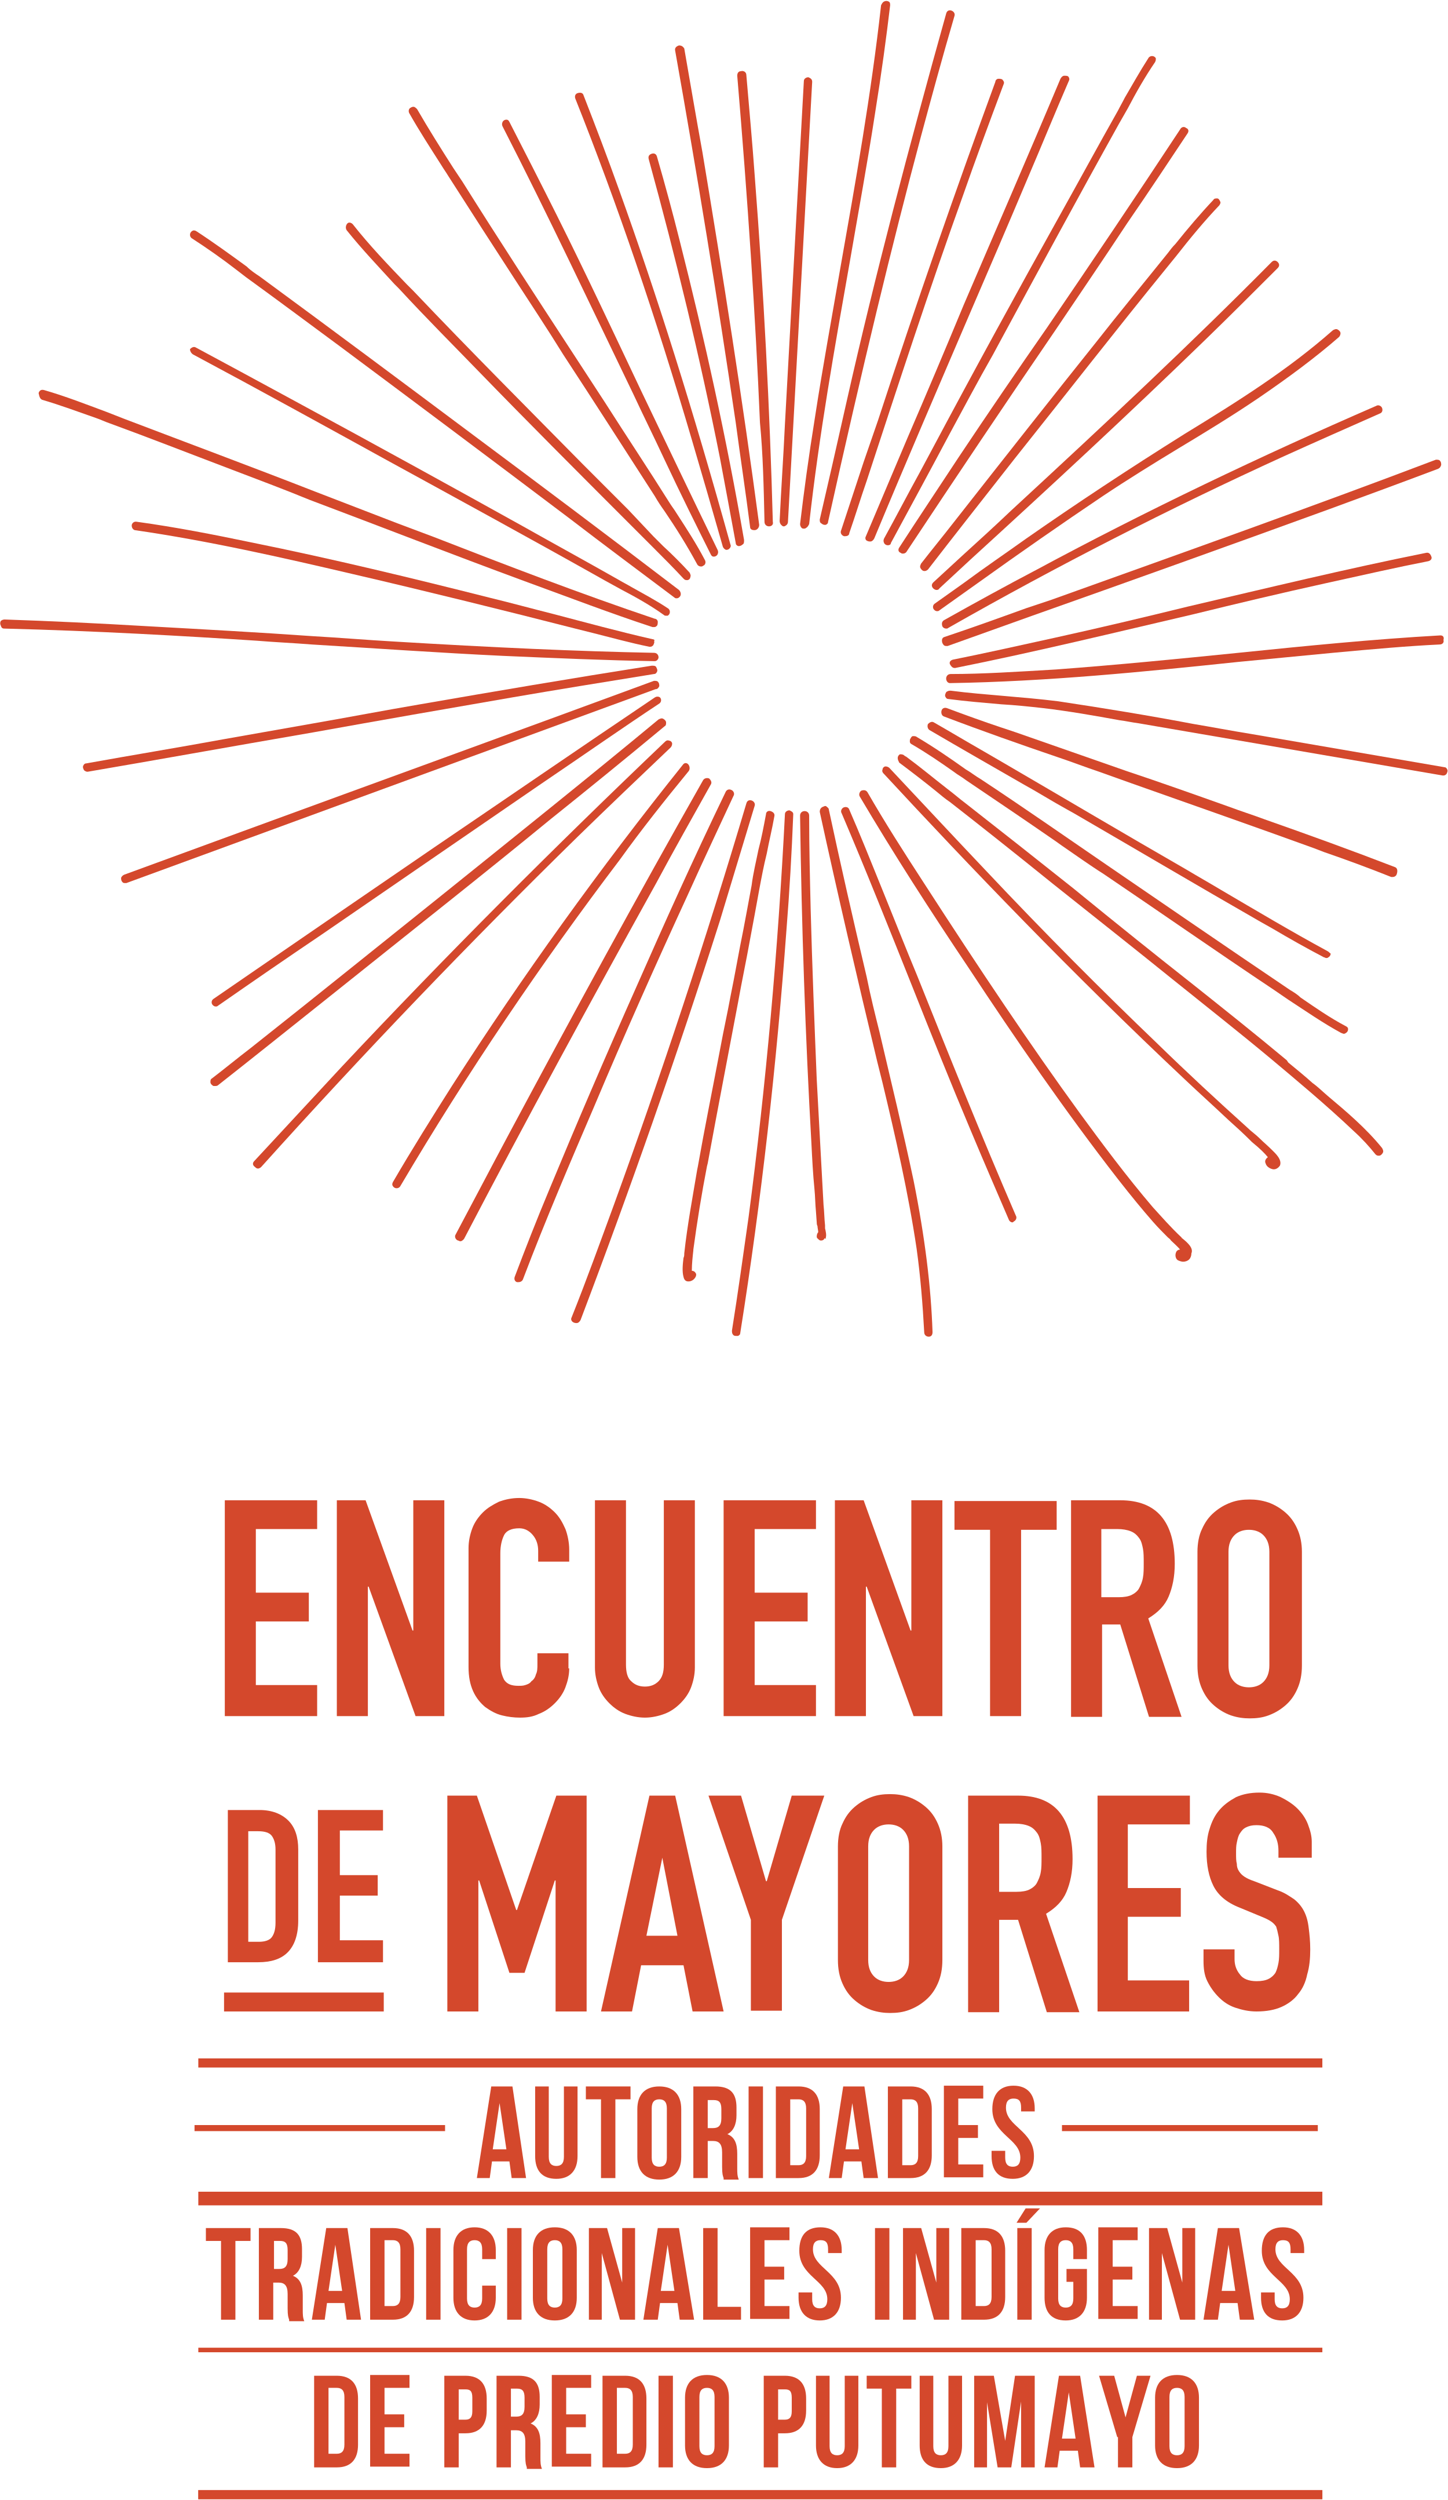 <svg version="1.1" id="Capa_1" xmlns="http://www.w3.org/2000/svg" x="0" y="0" viewBox="0 0 191.3 330.1" xml:space="preserve"><style>.st21{fill:#d4482c}</style><switch><g><g id="XMLID_50_"><g id="XMLID_199_"><g id="XMLID_265_"><g id="XMLID_266_"><path id="XMLID_267_" class="st21" d="M29.7 198.1h12.2v3.8h-8.1v8.4h7v3.8h-7v8.4h8.1v4.1H29.7v-28.5z"/></g></g><g id="XMLID_261_"><g id="XMLID_262_"><path id="XMLID_263_" class="st21" d="M44.4 198.1h3.9l6.2 17.2h.1v-17.2h4.1v28.5h-3.8l-6.2-17.1h-.1v17.1h-4.1v-28.5z"/></g></g><g id="XMLID_257_"><g id="XMLID_258_"><path id="XMLID_259_" class="st21" d="M75.2 220.3c0 .9-.2 1.7-.5 2.5s-.8 1.5-1.4 2.1c-.6.6-1.3 1.1-2.1 1.4-.8.4-1.6.5-2.5.5-.8 0-1.6-.1-2.4-.3-.8-.2-1.5-.6-2.2-1.1-.6-.5-1.2-1.2-1.6-2.1-.4-.9-.6-1.9-.6-3.2v-15.7c0-.9.2-1.8.5-2.6s.8-1.5 1.4-2.1c.6-.6 1.3-1 2.1-1.4.8-.3 1.7-.5 2.7-.5.9 0 1.8.2 2.6.5s1.5.8 2.1 1.4c.6.6 1 1.3 1.4 2.2.3.8.5 1.8.5 2.7v1.6h-4.1v-1.4c0-.8-.2-1.5-.7-2.1-.5-.6-1.1-.9-1.8-.9-1 0-1.7.3-2 .9-.3.6-.5 1.4-.5 2.4v14.6c0 .8.2 1.5.5 2.1.4.6 1 .8 1.9.8.3 0 .6 0 .9-.1.3-.1.6-.2.8-.5.3-.2.5-.5.6-.9.2-.4.2-.8.2-1.4v-1.4h4.1v2z"/></g></g><g id="XMLID_253_"><g id="XMLID_254_"><path id="XMLID_255_" class="st21" d="M91.8 220.2c0 .9-.2 1.8-.5 2.6s-.8 1.5-1.4 2.1c-.6.6-1.3 1.1-2.1 1.4-.8.3-1.7.5-2.6.5-.9 0-1.8-.2-2.6-.5s-1.5-.8-2.1-1.4-1.1-1.3-1.4-2.1c-.3-.8-.5-1.7-.5-2.6v-22.1h4.1v21.7c0 1 .2 1.8.7 2.2.5.5 1.1.7 1.8.7s1.3-.2 1.8-.7.7-1.2.7-2.2v-21.7h4.1v22.1z"/></g></g><g id="XMLID_249_"><g id="XMLID_250_"><path id="XMLID_251_" class="st21" d="M95.6 198.1h12.2v3.8h-8.1v8.4h7v3.8h-7v8.4h8.1v4.1H95.6v-28.5z"/></g></g><g id="XMLID_245_"><g id="XMLID_246_"><path id="XMLID_247_" class="st21" d="M110.2 198.1h3.9l6.2 17.2h.1v-17.2h4.1v28.5h-3.8l-6.2-17.1h-.1v17.1h-4.1v-28.5z"/></g></g><g id="XMLID_241_"><g id="XMLID_242_"><path id="XMLID_243_" class="st21" d="M130.8 202h-4.7v-3.8h13.5v3.8h-4.7v24.6h-4.1V202z"/></g></g><g id="XMLID_236_"><g id="XMLID_237_"><path id="XMLID_238_" class="st21" d="M141.4 198.1h6.6c4.8 0 7.2 2.8 7.2 8.4 0 1.7-.3 3.1-.8 4.3-.5 1.2-1.4 2.1-2.7 2.9l4.4 13h-4.3l-3.8-12.2h-2.4v12.2h-4.1v-28.6zm4.1 12.8h2.3c.7 0 1.3-.1 1.7-.3.4-.2.8-.5 1-.9.2-.4.4-.8.5-1.4.1-.5.1-1.2.1-1.9s0-1.4-.1-1.9-.2-1-.5-1.4c-.3-.4-.6-.7-1.1-.9-.5-.2-1.1-.3-1.8-.3h-2.1v9z"/></g></g><g id="XMLID_231_"><g id="XMLID_232_"><path id="XMLID_233_" class="st21" d="M158.2 204.9c0-1.1.2-2.2.6-3 .4-.9.9-1.6 1.6-2.2.7-.6 1.4-1 2.2-1.3.8-.3 1.6-.4 2.5-.4.8 0 1.6.1 2.5.4.8.3 1.5.7 2.2 1.3.7.6 1.2 1.3 1.6 2.2.4.9.6 1.9.6 3v15c0 1.2-.2 2.2-.6 3.1-.4.9-.9 1.6-1.6 2.2-.7.6-1.4 1-2.2 1.3-.8.3-1.6.4-2.5.4-.8 0-1.6-.1-2.5-.4-.8-.3-1.5-.7-2.2-1.3-.7-.6-1.2-1.3-1.6-2.2-.4-.9-.6-1.9-.6-3.1v-15zm4.1 15c0 1 .3 1.7.8 2.2.5.5 1.2.7 1.9.7s1.4-.2 1.9-.7c.5-.5.8-1.2.8-2.2v-15c0-1-.3-1.7-.8-2.2-.5-.5-1.2-.7-1.9-.7s-1.4.2-1.9.7c-.5.5-.8 1.2-.8 2.2v15z"/></g></g><g id="XMLID_227_"><g id="XMLID_228_"><path id="XMLID_229_" class="st21" d="M59.1 237.1H63l5.2 15.1h.1l5.2-15.1h4v28.5h-4.1v-17.3h-.1l-4 12.2h-2l-4-12.2h-.1v17.3h-4.1v-28.5z"/></g></g><g id="XMLID_222_"><g id="XMLID_223_"><path id="XMLID_224_" class="st21" d="M85.8 237.1h3.4l6.4 28.5h-4.1l-1.2-6.1h-5.6l-1.2 6.1h-4.1l6.4-28.5zm1.7 8.2l-2.1 10.3h4.1l-2-10.3z"/></g></g><g id="XMLID_218_"><g id="XMLID_219_"><path id="XMLID_220_" class="st21" d="M99.2 253.5l-5.6-16.4h4.3l3.3 11.3h.1l3.3-11.3h4.3l-5.6 16.4v12h-4.1v-12z"/></g></g><g id="XMLID_213_"><g id="XMLID_214_"><path id="XMLID_215_" class="st21" d="M110.7 243.8c0-1.1.2-2.2.6-3 .4-.9.9-1.6 1.6-2.2.7-.6 1.4-1 2.2-1.3.8-.3 1.6-.4 2.5-.4.8 0 1.6.1 2.5.4.8.3 1.5.7 2.2 1.3.7.6 1.2 1.3 1.6 2.2.4.9.6 1.9.6 3v15c0 1.2-.2 2.2-.6 3.1-.4.9-.9 1.6-1.6 2.2-.7.6-1.4 1-2.2 1.3-.8.3-1.6.4-2.5.4-.8 0-1.6-.1-2.5-.4-.8-.3-1.5-.7-2.2-1.3-.7-.6-1.2-1.3-1.6-2.2-.4-.9-.6-1.9-.6-3.1v-15zm4 15c0 1 .3 1.7.8 2.2.5.5 1.2.7 1.9.7s1.4-.2 1.9-.7c.5-.5.8-1.2.8-2.2v-15c0-1-.3-1.7-.8-2.2-.5-.5-1.2-.7-1.9-.7s-1.4.2-1.9.7c-.5.5-.8 1.2-.8 2.2v15z"/></g></g><g id="XMLID_208_"><g id="XMLID_209_"><path id="XMLID_210_" class="st21" d="M127.9 237.1h6.6c4.8 0 7.2 2.8 7.2 8.4 0 1.7-.3 3.1-.8 4.3-.5 1.2-1.4 2.1-2.7 2.9l4.4 13h-4.3l-3.8-12.2H132v12.2h-4.1v-28.6zm4.1 12.7h2.3c.7 0 1.3-.1 1.7-.3.4-.2.8-.5 1-.9.2-.4.4-.8.5-1.4.1-.5.1-1.2.1-1.9s0-1.4-.1-1.9-.2-1-.5-1.4c-.3-.4-.6-.7-1.1-.9-.5-.2-1.1-.3-1.8-.3H132v9z"/></g></g><g id="XMLID_204_"><g id="XMLID_205_"><path id="XMLID_206_" class="st21" d="M145 237.1h12.2v3.8H149v8.4h7v3.8h-7v8.4h8.1v4.1H145v-28.5z"/></g></g><g id="XMLID_200_"><g id="XMLID_201_"><path id="XMLID_202_" class="st21" d="M173 245.3h-4.1v-.9c0-.9-.2-1.7-.7-2.4-.4-.7-1.2-1-2.2-1-.6 0-1 .1-1.4.3-.4.2-.6.5-.8.8-.2.3-.3.7-.4 1.2-.1.4-.1.9-.1 1.4 0 .6 0 1 .1 1.4 0 .4.1.7.3 1 .2.3.4.5.7.7.3.2.7.4 1.3.6l3.1 1.2c.9.3 1.6.8 2.2 1.2.6.5 1 1 1.3 1.6.3.6.5 1.3.6 2.2.1.8.2 1.7.2 2.8 0 1.2-.1 2.3-.4 3.3-.2 1-.6 1.9-1.2 2.6-.5.7-1.3 1.3-2.2 1.7-.9.4-2 .6-3.3.6-1 0-1.9-.2-2.8-.5-.9-.3-1.6-.8-2.2-1.4-.6-.6-1.1-1.3-1.5-2.1-.4-.8-.5-1.7-.5-2.7v-1.5h4.1v1.3c0 .7.2 1.4.7 2 .4.6 1.2.9 2.2.9.7 0 1.2-.1 1.6-.3.4-.2.7-.5.9-.8.2-.4.3-.8.4-1.3.1-.5.1-1.1.1-1.8s0-1.4-.1-1.8c-.1-.5-.2-.9-.3-1.2-.2-.3-.4-.5-.7-.7-.3-.2-.7-.4-1.2-.6l-2.9-1.2c-1.8-.7-2.9-1.7-3.5-2.9-.6-1.2-.9-2.7-.9-4.5 0-1.1.1-2.1.4-3 .3-1 .7-1.8 1.3-2.5.6-.7 1.3-1.2 2.2-1.7.9-.4 1.9-.6 3.1-.6 1 0 1.9.2 2.8.6.8.4 1.6.9 2.2 1.5.6.6 1.1 1.3 1.4 2.1.3.8.5 1.5.5 2.3v2.1z"/></g></g></g><g id="XMLID_189_"><g id="XMLID_194_"><g id="XMLID_195_"><path id="XMLID_196_" class="st21" d="M30 239h4.3c1.6 0 2.9.5 3.8 1.4.9.9 1.3 2.2 1.3 3.8v9.4c0 1.9-.5 3.3-1.4 4.2-.9.9-2.2 1.3-3.9 1.3h-4V239zm2.9 17.4h1.3c.8 0 1.4-.2 1.7-.6.3-.4.5-1 .5-1.9v-9.7c0-.8-.2-1.4-.5-1.8-.3-.4-.9-.6-1.8-.6h-1.3v14.6z"/></g></g><g id="XMLID_190_"><g id="XMLID_191_"><path id="XMLID_192_" class="st21" d="M42 239h8.6v2.7h-5.7v5.9h5v2.7h-5v5.9h5.7v2.9H42V239z"/></g></g></g><g id="XMLID_186_"><g id="XMLID_187_"><path id="XMLID_188_" class="st21" d="M29.6 263.1h21.1v2.5H29.6z"/></g></g><g id="XMLID_65_"><path id="XMLID_183_" class="st21" d="M69.5 287.6h-1.9l-.3-2.2H65l-.3 2.2H63l1.9-12.1h2.8l1.8 12.1zm-4.4-3.8h1.8l-.9-6.1-.9 6.1z"/><path id="XMLID_181_" class="st21" d="M72.5 275.5v9.3c0 .9.4 1.2 1 1.2s1-.3 1-1.2v-9.3h1.8v9.2c0 1.9-1 3-2.8 3-1.9 0-2.8-1.1-2.8-3v-9.2h1.8z"/><path id="XMLID_179_" class="st21" d="M77.4 275.5h5.9v1.7h-2v10.4h-1.9v-10.4h-2v-1.7z"/><path id="XMLID_176_" class="st21" d="M84.2 278.5c0-1.9 1-3 2.9-3s2.9 1.1 2.9 3v6.3c0 1.9-1 3-2.9 3s-2.9-1.1-2.9-3v-6.3zm1.9 6.4c0 .9.4 1.2 1 1.2s1-.3 1-1.2v-6.5c0-.9-.4-1.2-1-1.2s-1 .3-1 1.2v6.5z"/><path id="XMLID_173_" class="st21" d="M95.6 287.6c-.1-.3-.2-.5-.2-1.5v-1.9c0-1.1-.4-1.5-1.2-1.5h-.7v4.9h-1.9v-12.1h2.9c2 0 2.8.9 2.8 2.8v1c0 1.2-.4 2.1-1.2 2.5 1 .4 1.3 1.3 1.3 2.6v1.9c0 .6 0 1 .2 1.5h-2zm-2.1-10.3v3.7h.7c.7 0 1.1-.3 1.1-1.3v-1.2c0-.9-.3-1.2-1-1.2h-.8z"/><path id="XMLID_171_" class="st21" d="M98.9 275.5h1.9v12.1h-1.9v-12.1z"/><path id="XMLID_168_" class="st21" d="M102.5 275.5h3c1.9 0 2.8 1.1 2.8 3v6.1c0 1.9-.9 3-2.8 3h-3v-12.1zm1.9 1.8v8.6h1.1c.6 0 1-.3 1-1.2v-6.3c0-.9-.4-1.2-1-1.2h-1.1z"/><path id="XMLID_165_" class="st21" d="M116 287.6h-1.9l-.3-2.2h-2.3l-.3 2.2h-1.7l1.9-12.1h2.8l1.8 12.1zm-4.3-3.8h1.8l-.9-6.1-.9 6.1z"/><path id="XMLID_162_" class="st21" d="M117.3 275.5h3c1.9 0 2.8 1.1 2.8 3v6.1c0 1.9-.9 3-2.8 3h-3v-12.1zm1.9 1.8v8.6h1.1c.6 0 1-.3 1-1.2v-6.3c0-.9-.4-1.2-1-1.2h-1.1z"/><path id="XMLID_160_" class="st21" d="M126.6 280.6h2.6v1.7h-2.6v3.5h3.3v1.7h-5.2v-12.1h5.2v1.7h-3.3v3.5z"/><path id="XMLID_158_" class="st21" d="M133.9 275.4c1.8 0 2.8 1.1 2.8 3v.4h-1.8v-.5c0-.9-.3-1.2-1-1.2-.6 0-1 .3-1 1.2 0 2.5 3.7 3 3.7 6.4 0 1.9-1 3-2.8 3-1.9 0-2.8-1.1-2.8-3v-.7h1.8v.9c0 .9.4 1.2 1 1.2s1-.3 1-1.2c0-2.5-3.7-3-3.7-6.4 0-2 1-3.1 2.8-3.1z"/><path id="XMLID_156_" class="st21" d="M27.2 294.2h5.9v1.7h-2v10.4h-1.9v-10.4h-2v-1.7z"/><path id="XMLID_153_" class="st21" d="M38.2 306.3c-.1-.3-.2-.5-.2-1.5v-1.9c0-1.1-.4-1.5-1.2-1.5h-.7v4.9h-1.9v-12.1h2.9c2 0 2.8.9 2.8 2.8v1c0 1.2-.4 2.1-1.2 2.5 1 .4 1.3 1.3 1.3 2.6v1.9c0 .6 0 1 .2 1.5h-2zm-2-10.4v3.7h.7c.7 0 1.1-.3 1.1-1.3v-1.2c0-.9-.3-1.2-1-1.2h-.8z"/><path id="XMLID_150_" class="st21" d="M47.7 306.3h-1.9l-.3-2.2h-2.3l-.3 2.2h-1.7l1.9-12.1h2.8l1.8 12.1zm-4.3-3.8h1.8l-.9-6.1-.9 6.1z"/><path id="XMLID_147_" class="st21" d="M48.9 294.2h3c1.9 0 2.8 1.1 2.8 3v6.1c0 1.9-.9 3-2.8 3h-3v-12.1zm1.9 1.7v8.6h1.1c.6 0 1-.3 1-1.2V297c0-.9-.4-1.2-1-1.2h-1.1z"/><path id="XMLID_145_" class="st21" d="M56.3 294.2h1.9v12.1h-1.9v-12.1z"/><path id="XMLID_143_" class="st21" d="M65.5 301.8v1.6c0 1.9-1 3-2.8 3s-2.8-1.1-2.8-3v-6.3c0-1.9 1-3 2.8-3s2.8 1.1 2.8 3v1.2h-1.8V297c0-.9-.4-1.2-1-1.2s-1 .3-1 1.2v6.5c0 .9.4 1.2 1 1.2s1-.3 1-1.2v-1.7h1.8z"/><path id="XMLID_141_" class="st21" d="M67 294.2h1.9v12.1H67v-12.1z"/><path id="XMLID_138_" class="st21" d="M70.4 297.1c0-1.9 1-3 2.9-3s2.9 1.1 2.9 3v6.3c0 1.9-1 3-2.9 3s-2.9-1.1-2.9-3v-6.3zm1.9 6.4c0 .9.4 1.2 1 1.2s1-.3 1-1.2V297c0-.9-.4-1.2-1-1.2s-1 .3-1 1.2v6.5z"/><path id="XMLID_136_" class="st21" d="M79.5 297.5v8.8h-1.7v-12.1h2.4l2 7.2v-7.2h1.7v12.1h-2l-2.4-8.8z"/><path id="XMLID_133_" class="st21" d="M91.7 306.3h-1.9l-.3-2.2h-2.3l-.3 2.2H85l1.9-12.1h2.8l2 12.1zm-4.4-3.8h1.8l-.9-6.1-.9 6.1z"/><path id="XMLID_131_" class="st21" d="M92.9 294.2h1.9v10.4h3.1v1.7h-5v-12.1z"/><path id="XMLID_129_" class="st21" d="M101 299.3h2.6v1.7H101v3.5h3.3v1.7h-5.2v-12.1h5.2v1.7H101v3.5z"/><path id="XMLID_127_" class="st21" d="M108.4 294.1c1.8 0 2.8 1.1 2.8 3v.4h-1.8v-.5c0-.9-.3-1.2-1-1.2-.6 0-1 .3-1 1.2 0 2.5 3.7 3 3.7 6.4 0 1.9-1 3-2.8 3s-2.8-1.1-2.8-3v-.7h1.8v.9c0 .9.4 1.2 1 1.2s1-.3 1-1.2c0-2.5-3.7-3-3.7-6.4 0-2 .9-3.1 2.8-3.1z"/><path id="XMLID_125_" class="st21" d="M115.6 294.2h1.9v12.1h-1.9v-12.1z"/><path id="XMLID_123_" class="st21" d="M121 297.5v8.8h-1.7v-12.1h2.4l2 7.2v-7.2h1.7v12.1h-2l-2.4-8.8z"/><path id="XMLID_120_" class="st21" d="M127 294.2h3c1.9 0 2.8 1.1 2.8 3v6.1c0 1.9-.9 3-2.8 3h-3v-12.1zm1.9 1.7v8.6h1.1c.6 0 1-.3 1-1.2V297c0-.9-.4-1.2-1-1.2h-1.1z"/><path id="XMLID_117_" class="st21" d="M137.4 291.6l-1.8 1.9h-1.3l1.2-1.9h1.9zm-3 2.6h1.9v12.1h-1.9v-12.1z"/><path id="XMLID_115_" class="st21" d="M140.9 299.6h2.7v3.8c0 1.9-1 3-2.8 3-1.9 0-2.8-1.1-2.8-3v-6.3c0-1.9 1-3 2.8-3 1.9 0 2.8 1.1 2.8 3v1.2h-1.8V297c0-.9-.4-1.2-1-1.2s-1 .3-1 1.2v6.5c0 .9.4 1.2 1 1.2s1-.3 1-1.2v-2.2h-.9v-1.7z"/><path id="XMLID_113_" class="st21" d="M147 299.3h2.6v1.7H147v3.5h3.3v1.7h-5.2v-12.1h5.2v1.7H147v3.5z"/><path id="XMLID_111_" class="st21" d="M153.5 297.5v8.8h-1.7v-12.1h2.4l2 7.2v-7.2h1.7v12.1h-2l-2.4-8.8z"/><path id="XMLID_108_" class="st21" d="M165.7 306.3h-1.9l-.3-2.2h-2.3l-.3 2.2H159l1.9-12.1h2.8l2 12.1zm-4.3-3.8h1.8l-.9-6.1-.9 6.1z"/><path id="XMLID_106_" class="st21" d="M169.5 294.1c1.8 0 2.8 1.1 2.8 3v.4h-1.8v-.5c0-.9-.3-1.2-1-1.2-.6 0-1 .3-1 1.2 0 2.5 3.7 3 3.7 6.4 0 1.9-1 3-2.8 3-1.9 0-2.8-1.1-2.8-3v-.7h1.8v.9c0 .9.4 1.2 1 1.2s1-.3 1-1.2c0-2.5-3.7-3-3.7-6.4 0-2 .9-3.1 2.8-3.1z"/><path id="XMLID_103_" class="st21" d="M41.5 313.7h3c1.9 0 2.8 1.1 2.8 3v6.1c0 1.9-.9 3-2.8 3h-3v-12.1zm1.9 1.7v8.6h1.1c.6 0 1-.3 1-1.2v-6.3c0-.9-.4-1.2-1-1.2h-1.1z"/><path id="XMLID_101_" class="st21" d="M50.8 318.8h2.6v1.7h-2.6v3.5h3.3v1.7h-5.2v-12.1h5.2v1.7h-3.3v3.5z"/><path id="XMLID_98_" class="st21" d="M64.3 316.7v1.6c0 1.9-.9 3-2.8 3h-.9v4.5h-1.9v-12.1h2.8c1.9 0 2.8 1.1 2.8 3zm-3.7-1.3v4.1h.9c.6 0 .9-.3.9-1.1v-1.8c0-.9-.3-1.1-.9-1.1h-.9z"/><path id="XMLID_95_" class="st21" d="M69.6 325.8c-.1-.3-.2-.5-.2-1.5v-1.9c0-1.1-.4-1.5-1.2-1.5h-.7v4.9h-1.9v-12.1h2.9c2 0 2.8.9 2.8 2.8v1c0 1.2-.4 2.1-1.2 2.5 1 .4 1.3 1.3 1.3 2.6v1.9c0 .6 0 1 .2 1.5h-2zm-2.1-10.4v3.7h.7c.7 0 1.1-.3 1.1-1.3v-1.2c0-.9-.3-1.2-1-1.2h-.8z"/><path id="XMLID_93_" class="st21" d="M74.8 318.8h2.6v1.7h-2.6v3.5h3.3v1.7h-5.2v-12.1h5.2v1.7h-3.3v3.5z"/><path id="XMLID_90_" class="st21" d="M79.6 313.7h3c1.9 0 2.8 1.1 2.8 3v6.1c0 1.9-.9 3-2.8 3h-3v-12.1zm1.9 1.7v8.6h1.1c.6 0 1-.3 1-1.2v-6.3c0-.9-.4-1.2-1-1.2h-1.1z"/><path id="XMLID_88_" class="st21" d="M87 313.7h1.9v12.1H87v-12.1z"/><path id="XMLID_85_" class="st21" d="M90.5 316.6c0-1.9 1-3 2.9-3s2.9 1.1 2.9 3v6.3c0 1.9-1 3-2.9 3s-2.9-1.1-2.9-3v-6.3zm1.9 6.4c0 .9.4 1.2 1 1.2s1-.3 1-1.2v-6.5c0-.9-.4-1.2-1-1.2s-1 .3-1 1.2v6.5z"/><path id="XMLID_82_" class="st21" d="M106.5 316.7v1.6c0 1.9-.9 3-2.8 3h-.9v4.5h-1.9v-12.1h2.8c1.9 0 2.8 1.1 2.8 3zm-3.7-1.3v4.1h.9c.6 0 .9-.3.9-1.1v-1.8c0-.9-.3-1.1-.9-1.1h-.9z"/><path id="XMLID_80_" class="st21" d="M109.6 313.7v9.3c0 .9.4 1.2 1 1.2s1-.3 1-1.2v-9.3h1.8v9.2c0 1.9-1 3-2.8 3s-2.8-1.1-2.8-3v-9.2h1.8z"/><path id="XMLID_78_" class="st21" d="M114.5 313.7h5.9v1.7h-2v10.4h-1.9v-10.4h-2v-1.7z"/><path id="XMLID_76_" class="st21" d="M123.3 313.7v9.3c0 .9.4 1.2 1 1.2s1-.3 1-1.2v-9.3h1.8v9.2c0 1.9-1 3-2.8 3-1.9 0-2.8-1.1-2.8-3v-9.2h1.8z"/><path id="XMLID_74_" class="st21" d="M132.8 322.3l1.3-8.6h2.6v12.1h-1.8v-8.7l-1.3 8.7h-1.8l-1.4-8.6v8.6h-1.7v-12.1h2.6l1.5 8.6z"/><path id="XMLID_71_" class="st21" d="M144.6 325.8h-1.9l-.3-2.2H140l-.3 2.2H138l1.9-12.1h2.8l1.9 12.1zm-4.3-3.8h1.8l-.9-6.1-.9 6.1z"/><path id="XMLID_69_" class="st21" d="M147.6 321.8l-2.4-8.1h2l1.5 5.5 1.5-5.5h1.8l-2.4 8.1v4h-1.9v-4z"/><path id="XMLID_66_" class="st21" d="M152.6 316.6c0-1.9 1-3 2.9-3s2.9 1.1 2.9 3v6.3c0 1.9-1 3-2.9 3s-2.9-1.1-2.9-3v-6.3zm1.9 6.4c0 .9.4 1.2 1 1.2s1-.3 1-1.2v-6.5c0-.9-.4-1.2-1-1.2s-1 .3-1 1.2v6.5z"/></g><g id="XMLID_63_"><path id="XMLID_64_" class="st21" d="M26.2 271.8h148.5v1.2H26.2z"/></g><g id="XMLID_61_"><path id="XMLID_62_" class="st21" d="M26.2 289.4h148.5v1.8H26.2z"/></g><g id="XMLID_59_"><path id="XMLID_60_" class="st21" d="M26.2 310h148.5v.6H26.2z"/></g><g id="XMLID_57_"><path id="XMLID_58_" class="st21" d="M26.2 328.8h148.5v1.2H26.2z"/></g><g id="XMLID_55_"><path id="XMLID_56_" class="st21" d="M26.2 328.8h148.5v1.2H26.2z"/></g><g id="XMLID_53_"><path id="XMLID_54_" class="st21" d="M140.3 280.6h33.8v.8h-33.8z"/></g><g id="XMLID_51_"><path id="XMLID_52_" class="st21" d="M25.7 280.6h33.1v.8H25.7z"/></g></g><g id="XMLID_1_"><g id="XMLID_2_"><path id="XMLID_49_" class="st21" d="M114.1 61c-1 3-2 6.1-3 9.1-.1.3.1.6.4.7h.2c.2 0 .5-.1.5-.4.8-2.3 1.5-4.6 2.3-6.9 4.1-12.5 8.3-25.4 12.8-37.9 1.5-4.3 3.2-8.9 5.3-14.5.1-.2 0-.4-.1-.5-.1-.2-.4-.2-.6-.2-.2 0-.4.2-.4.4-5.2 14.2-10.3 28.8-15.5 44.7l-1.9 5.5z"/><path id="XMLID_48_" class="st21" d="M119.9 57.8c-2 4.7-3.8 9-5.5 13-.1.2-.1.3 0 .5.1.1.3.2.5.2h.1c.2 0 .4-.2.5-.4 4.2-10.1 8.6-20.3 12.8-30.1 2.5-5.8 5-11.6 7.4-17.3 2.1-4.9 3.8-9.1 5.5-13 .1-.2.1-.3 0-.5s-.3-.2-.6-.2c-.2 0-.4.2-.5.4-4.2 10-8.6 20.1-12.8 29.9-2.4 5.8-4.9 11.7-7.4 17.5z"/><path id="XMLID_47_" class="st21" d="M126.7 60.3c-2.9 4.4-5.5 8.3-7.9 12-.2.3-.1.6.2.7.1.1.2.1.3.1.2 0 .4-.1.5-.3C126.3 63 133 53 139.5 43.5c3.1-4.6 6.3-9.3 9.4-14 3.1-4.5 5.6-8.3 8-11.9.2-.3.1-.6-.2-.7-.2-.2-.6-.2-.8.2-5.8 8.8-11.8 17.7-17.6 26.2-3.9 5.6-7.8 11.3-11.6 17z"/><path id="XMLID_46_" class="st21" d="M154.3 33.4c-3.3 4.1-6.6 8.1-9.5 11.8-5.6 7-11.6 14.6-18.9 23.9-1.4 1.8-2.8 3.5-4.2 5.3-.1.2-.2.4-.1.6.1.2.3.4.5.4h.1c.1 0 .3-.1.4-.2 3.4-4.4 7.1-9.1 11.5-14.7 7.1-8.9 13.4-17 20-25.1.4-.5.9-1.1 1.3-1.6 1.8-2.3 3.7-4.6 5.7-6.7.1-.2.2-.3.1-.5s-.2-.4-.4-.4-.4 0-.5.2c-1.7 1.8-3.4 3.8-5 5.8-.4.4-.7.8-1 1.2z"/><path id="XMLID_45_" class="st21" d="M124.7 81.9c-.3.2-.3.5-.2.8.1.2.3.3.5.3.1 0 .2 0 .3-.1 14.4-8.2 29.3-15.8 44.2-22.6 4.2-1.9 8.5-3.8 12.8-5.7.3-.1.4-.4.3-.7-.1-.3-.5-.5-.8-.3-15.2 6.6-30.3 13.8-44.8 21.6-4 2.1-8.2 4.4-12.3 6.7z"/><path id="XMLID_44_" class="st21" d="M135.6 80.3c-3.6 1.3-7.2 2.6-10.8 3.8-.4.1-.4.5-.3.8.1.2.2.4.5.4h.2c3.6-1.3 7.3-2.6 10.9-3.9 13-4.6 26.4-9.4 39.6-14.2 4.9-1.8 9.8-3.6 14.3-5.3.2-.1.3-.2.4-.5 0-.2 0-.4-.2-.6-.1-.1-.3-.1-.5-.1-16.6 6.3-33.5 12.3-50.8 18.5l-3.3 1.1z"/><path id="XMLID_43_" class="st21" d="M126.1 88.2h.1c10.5-2.1 21.2-4.7 31.5-7.1 5.7-1.4 11.6-2.8 17.5-4.1 5-1.1 9.4-2.1 13.5-2.9.4-.1.5-.4.4-.6-.1-.3-.3-.6-.7-.5-10.5 2.1-21.2 4.7-31.5 7.1-5.7 1.4-11.6 2.8-17.5 4.1-5 1.1-9.5 2.1-13.5 2.9-.4.1-.5.4-.4.6.1.2.3.5.6.5z"/><path id="XMLID_42_" class="st21" d="M190.3 83.9c-8.9.5-17.9 1.4-26.7 2.3-7.9.8-16 1.6-24.1 2.2-5.1.3-9.7.6-13.9.6-.4 0-.6.3-.6.6s.2.6.5.6c12.8-.2 25.7-1.5 38.1-2.8 4.1-.4 8.3-.8 12.5-1.2 5.4-.5 9.9-.9 14.1-1.1.4 0 .6-.3.5-.6.1-.3 0-.6-.4-.6z"/><path id="XMLID_41_" class="st21" d="M175.4 125.6c-4.8-2.6-9.5-5.4-14.1-8.1-1.5-.9-3.1-1.8-4.6-2.7-8-4.6-16.1-9.4-24-14l-3.1-1.8c-2.1-1.2-4.1-2.4-6.2-3.6-.3-.2-.6 0-.8.2-.1.2-.1.6.2.8 4.1 2.4 8.3 4.8 12.3 7.1 2 1.1 3.9 2.3 5.9 3.4l.9.5c8.1 4.7 16.4 9.6 24.6 14.3l1.6.9c2.2 1.3 4.5 2.6 6.8 3.8.1 0 .2.1.3.1.1 0 .2 0 .3-.1.2-.1.3-.3.3-.5-.1 0-.2-.2-.4-.3z"/><path id="XMLID_40_" class="st21" d="M170.4 130.7c-4.3-2.9-8.7-5.9-12.8-8.7l-11.4-7.8c-5.4-3.7-11-7.6-16.6-11.3-.7-.4-1.3-.9-2-1.3-2.1-1.5-4.3-3-6.5-4.3-.1-.1-.3-.1-.5-.1-.1 0-.2.1-.3.3-.1.1-.1.3-.1.4 0 .2.1.3.3.4 1.9 1.1 3.8 2.4 5.5 3.6.5.4 1.1.7 1.6 1.1 4 2.7 8 5.4 11.9 8.1l.7.5c1.9 1.3 3.7 2.6 5.6 3.8 7.4 5 15 10.3 22.5 15.3.6.4 1.3.9 1.9 1.3 2.3 1.5 4.6 3.1 7 4.4.1 0 .2.1.3.1.1 0 .2 0 .3-.1.2-.1.3-.3.3-.5s-.1-.3-.3-.4c-2.1-1.1-4.1-2.5-6-3.8-.4-.4-.9-.7-1.4-1z"/><path id="XMLID_39_" class="st21" d="M184.3 114.5c-5.7-2.2-11.5-4.3-17.2-6.3-1.6-.6-3.2-1.1-4.8-1.7-4.5-1.6-9-3.2-13.5-4.7-4.9-1.7-9.7-3.4-14.6-5.1l-1.8-.6c-2.4-.8-4.9-1.7-7.3-2.6-.3-.1-.6 0-.7.3-.1.3 0 .7.3.8 5 1.9 10.1 3.7 15.1 5.4 1.8.6 3.6 1.3 5.4 1.9l4.2 1.5c7.9 2.8 16.2 5.7 24.2 8.6l1.3.5c2.9 1 5.9 2.1 8.9 3.3h.2c.2 0 .4-.1.5-.3.2-.5.1-.9-.2-1z"/><path id="XMLID_38_" class="st21" d="M121.2 128.9c-1.5-3.6-3-7.4-4.5-11.1-1.7-4.2-3.1-7.7-4.5-10.9-.1-.3-.4-.4-.7-.3-.3.1-.5.5-.3.8 3.2 7.5 6.3 15.3 9.3 22.8 2.5 6.3 5.1 12.8 7.8 19.2 1.8 4.3 3.5 8.2 5 11.7.1.2.3.3.4.3.1 0 .2 0 .2-.1.3-.1.5-.5.3-.8-4.5-10.4-8.8-21.1-13-31.6z"/><path id="XMLID_37_" class="st21" d="M109 162.2v-.4c-.1-.9-.1-1.8-.2-2.7-.1-1.8-.2-3.7-.3-5.5-.2-3.6-.4-7.3-.6-11.1-.3-7.3-.6-14.9-.8-22.4-.1-4.2-.2-8.3-.2-12.4 0-.4-.3-.6-.6-.6s-.6.2-.6.6c.2 14.6.7 29.2 1.5 43.3.1 2 .2 4 .4 6 .1 1 .1 2 .2 3l.1 1.4c0 .1 0 .3.1.5 0 .2.1.6.1.8-.1.1-.2.3-.2.6 0 .2.2.3.3.4.1.1.2.1.3.1.2 0 .3-.1.4-.2 0 0 0-.1.1-.1l.1.1v-.2c.1-.3 0-.8-.1-1.2z"/><path id="XMLID_36_" class="st21" d="M99.1 124c.4-2.1.8-4.3 1.2-6.5.3-1.6.6-3.2 1-4.8.3-1.6.7-3.2 1-4.9.1-.4-.2-.6-.5-.7-.3-.1-.6.1-.6.4-.3 1.6-.6 3.2-1 4.7-.3 1.5-.7 3.1-.9 4.7-.4 2.2-.8 4.3-1.1 5.9-.6 2.9-1.1 5.9-1.7 8.8-.4 2.2-.9 4.4-1.3 6.6-1.1 5.8-2.1 10.7-3 15.8l-.1.5c-.6 3.6-1.3 7.3-1.7 11 0 .2 0 .4-.1.6-.1.8-.2 1.8 0 2.5.1.5.4.6.6.6h.1c.3 0 .7-.2.9-.6.1-.2.1-.4 0-.5-.1-.2-.3-.3-.5-.3 0-.9.1-1.8.2-2.7v-.1c.5-3.7 1.1-7.4 1.8-11l.1-.4c1.3-7.1 2.7-14.3 4-21.2.5-2.8 1.1-5.6 1.6-8.4z"/><path id="XMLID_35_" class="st21" d="M90.8 118.3c2.3-5.1 4.3-9.3 6.1-13.2.2-.3 0-.7-.3-.8-.2-.1-.5-.1-.7.2-4.3 8.9-8.3 17.8-11.6 25.3-4.5 10.1-8.3 19-11.7 27.2-1.8 4.3-3.2 7.9-4.6 11.6-.1.3 0 .6.3.7h.2c.2 0 .5-.1.6-.4 3-7.9 6.4-15.8 9.4-22.8 4-9.5 8.2-18.9 12.3-27.8z"/><path id="XMLID_34_" class="st21" d="M103.5 69.5c.1 0 .2 0 .3-.1.2-.1.3-.3.3-.5l3.2-58.1c0-.4-.3-.5-.5-.6-.3 0-.6.2-.6.5L103.7 56c-.2 4.3-.5 8.5-.7 12.8 0 .2.1.4.2.5.1.1.2.2.3.2z"/><path id="XMLID_33_" class="st21" d="M99.1 69.6c0 .3.3.4.5.4h.1c.3 0 .6-.3.6-.7-2.2-16.5-4.8-33-7.5-49.2-.8-4.4-1.6-9.1-2.4-13.7-.2-.3-.4-.4-.7-.4-.3.1-.6.3-.5.7 2.9 16.3 5.6 32.8 8 49.1.6 4.5 1.3 9.1 1.9 13.8z"/><path id="XMLID_32_" class="st21" d="M175.4 144.7c-.7-.6-1.3-1.2-2-1.7-1-.9-2.1-1.8-3.2-2.7l-.2-.3c-4.2-3.5-8.6-7-12.5-10.1-4.7-3.7-9.7-7.7-15.7-12.6-4.9-3.9-9.6-7.6-14.2-11.2-.8-.6-1.6-1.3-2.4-1.9-1.8-1.4-3.6-2.9-5.5-4.3-.1 0-.1-.1-.2-.1l-.1-.1c-.2-.1-.3-.1-.5-.1-.2.1-.3.3-.3.5s.1.4.2.6c1.6 1.2 3.3 2.5 4.9 3.8.6.5 1.2 1 1.8 1.4 4.1 3.2 8.4 6.6 13.6 10.8 5.9 4.7 11.1 8.8 15.8 12.6 4.6 3.7 8.8 7 13 10.5 3.1 2.6 7.2 6 11 9.6 1.1 1 2 2 2.8 3 .1.1.2.2.4.2h.1c.2 0 .4-.2.5-.4.1-.2 0-.4-.1-.6-2.1-2.6-4.7-4.8-7.2-6.9z"/><path id="XMLID_31_" class="st21" d="M168 151.8c-.5-.5-1.1-1-1.6-1.5s-1.1-.9-1.6-1.4c-4-3.6-8-7.3-12-11.2-7.1-6.8-14.6-14.3-22.7-22.9-3.8-4-7.9-8.4-12.6-13.4-.1-.1-.3-.2-.5-.2s-.4.2-.4.4c-.1.2 0 .4.1.5 11.3 12.2 25 26.5 39.8 40.4 1.9 1.8 3.8 3.5 5.7 5.3 1 .9 2 1.8 3 2.8l.2.2c1.1.9 1.7 1.5 2.1 2-.4.3-.4.6-.3.8.1.4.5.7 1 .8h.1c.3 0 .6-.2.8-.5.3-.8-.6-1.6-1.1-2.1z"/><path id="XMLID_30_" class="st21" d="M156.3 163.6c-.1-.1-.2-.1-.2-.2-1.4-1.3-2.7-2.8-3.8-4-3.5-4.1-6.7-8.4-9.7-12.5-6.4-8.8-13.1-18.8-20.6-30.4-2.6-4-5.1-7.9-7.4-11.9-.2-.3-.5-.3-.8-.2-.2.1-.4.5-.2.8 4.5 7.6 9.2 14.9 14.5 22.8 6 9.1 12.6 18.7 19.6 27.7 1.8 2.3 3.2 4 4.6 5.6.7.8 1.4 1.5 2 2.1.1.1.3.2.4.4.3.3.9.8 1.2 1.2-.2 0-.4.1-.5.3-.2.4-.1.9.2 1.1.2.1.5.2.7.2.3 0 .6-.1.8-.3.2-.2.3-.5.3-.8.3-.7-.5-1.4-1.1-1.9z"/><path id="XMLID_29_" class="st21" d="M116.2 136.3c-.6-2.4-1.2-4.8-1.7-7.3-1.8-7.6-3.5-15.1-5-22.1 0-.2-.2-.3-.3-.4-.1-.1-.2-.1-.4 0-.3.1-.5.3-.5.7 2.4 11 5 22.2 7.6 33l.7 2.8c1.7 7.1 3.4 14.5 4.5 21.9.5 3.6.8 7.3 1 11 0 .4.3.6.6.6s.5-.2.5-.6c-.2-6-1-12.5-2.5-20-1.4-6.6-3-13.2-4.5-19.6z"/><path id="XMLID_28_" class="st21" d="M93.9 103.6c.2-.3 0-.6-.2-.8-.2-.1-.6-.1-.8.2-8.8 15.5-17.4 31.3-25.7 46.8-2.3 4.3-4.6 8.7-7 13.2-.2.3 0 .7.3.8.1 0 .2.1.3.1.2 0 .3-.1.5-.3 8.2-15.7 16.8-31.5 25.4-47 2.3-4.3 4.8-8.7 7.2-13z"/><path id="XMLID_27_" class="st21" d="M91 101.8c.2-.3.1-.7-.1-.9-.2-.2-.5-.2-.7.1-10.9 13.6-21.2 27.9-30.5 42.4-2.6 4.1-5.3 8.4-7.8 12.7-.1.2-.1.4 0 .5.1.2.3.3.5.3s.4-.1.5-.3c8.8-14.9 18.6-29.4 29-43.1 2.8-3.9 5.9-7.8 9.1-11.7z"/><path id="XMLID_26_" class="st21" d="M76.3 110.5c4-3.9 8.2-7.9 12.3-11.8.1-.1.2-.3.2-.5s-.2-.4-.4-.4c-.2-.1-.4 0-.5.1-14.6 13.9-29 28.3-42.7 42.9-3.8 4.1-7.7 8.3-11.6 12.5-.3.3-.2.6.1.8.1.1.2.2.4.2.1 0 .3-.1.4-.2 13.4-14.9 27.5-29.6 41.8-43.6z"/><path id="XMLID_25_" class="st21" d="M72.7 108.2c4.5-3.6 9.8-7.9 15.1-12.3.2-.1.2-.3.2-.5s-.2-.4-.4-.5c-.2-.1-.4 0-.6.1-9.3 7.7-18.8 15.3-28.5 23.1-8 6.4-16.3 13.1-25.4 20.3-1.7 1.3-3.4 2.7-5.1 4-.2.1-.2.3-.2.5s.2.4.4.5h.2c.1 0 .3 0 .4-.1 4.2-3.3 8.7-6.9 14.6-11.6 11.5-9.2 20.9-16.6 29.3-23.5z"/><path id="XMLID_24_" class="st21" d="M86.5 92.1c-10.1 6.8-20.3 13.8-29 19.7-7.9 5.4-15.9 10.9-24.5 16.8l-4.8 3.3c-.3.2-.3.6-.1.8.1.1.2.2.4.2.1 0 .2 0 .3-.1 4.6-3.2 9.1-6.3 13.7-9.4 11.2-7.7 20.4-14 28.7-19.7 6.2-4.2 11.2-7.7 15.9-10.8.3-.2.3-.6.1-.8-.1-.1-.4-.2-.7 0z"/><path id="XMLID_23_" class="st21" d="M91.5 58.4c1.3 4.4 2.6 8.9 4 13.8.1.2.2.3.4.4h.1c.2 0 .3-.1.4-.2.1-.1.2-.3.1-.5-5-18-9.7-32.9-14.7-46.8-1.5-4.2-3.1-8.4-4.7-12.5-.1-.4-.5-.4-.8-.3-.3.1-.4.4-.3.7 5.5 13.8 10.6 28.7 15.5 45.4z"/><path id="XMLID_22_" class="st21" d="M58.3 21.8c.3.5.6.9.9 1.4 3 4.7 6.1 9.5 8.7 13.5 2.2 3.4 4.4 6.7 6.5 10.1 4 6.1 8.1 12.5 12.1 18.7.4.7.8 1.3 1.3 2 1.5 2.2 3 4.6 4.3 7 .1.2.3.3.5.3.1 0 .2 0 .3-.1.3-.1.4-.5.2-.8-1.1-2.1-2.4-4.1-3.7-6.1-.3-.5-.7-1-1-1.5-2.7-4.3-5.5-8.5-8.5-13.2l-4.5-6.9C70.7 39 65.8 31.5 61.1 24l-1.2-1.8c-1.6-2.5-3.3-5.2-4.8-7.8-.1-.1-.2-.2-.4-.3-.1 0-.3 0-.4.1-.3.1-.4.5-.2.8 1.3 2.3 2.8 4.6 4.2 6.8z"/><path id="XMLID_21_" class="st21" d="M31.2 35.6c.4.3.9.7 1.3 1 4 2.9 7.9 5.8 12.5 9.2 9.4 7 19.3 14.4 30.3 22.7 4.3 3.3 9 6.8 13.8 10.4.1.1.2.1.3.1.2 0 .3-.1.4-.2.2-.2.2-.6-.1-.9-9.3-7.1-18.5-14-27.1-20.4-9.5-7.1-18.9-14.1-28.3-21-.6-.4-1.2-.8-1.7-1.3-2.2-1.6-4.4-3.2-6.7-4.7-.2-.1-.4-.1-.5 0-.2.1-.3.3-.3.5s.1.4.3.5c2 1.3 4 2.7 5.8 4.1z"/><path id="XMLID_20_" class="st21" d="M5.6 52.8c2.4.7 4.8 1.6 7.1 2.4.6.2 1.2.5 1.8.7 5.2 1.9 10.3 3.9 16.1 6.1 3.4 1.3 6.9 2.6 10.3 4 9.3 3.5 18.8 7.2 28.3 10.7 6.3 2.3 11.5 4.3 17 6.1h.2c.1 0 .2 0 .3-.1.2-.1.2-.4.2-.6 0-.2-.2-.4-.4-.4-9.8-3.3-19.7-7.1-29.2-10.8l-4.8-1.8c-3.6-1.4-7.3-2.8-10.9-4.2-8.2-3.2-16.8-6.4-25.2-9.6-.8-.3-1.5-.6-2.3-.9-2.7-1-5.5-2.1-8.3-2.9-.4-.1-.6.1-.7.4.1.5.2.8.5.9z"/><path id="XMLID_19_" class="st21" d="M95.1 60.4c.7 3.7 1.4 7.5 2.1 11.3 0 .2.1.3.3.4h.2c.1 0 .3-.1.4-.2.2-.1.2-.3.2-.6C96 58 93.1 44.8 89.8 31.8c-.9-3.6-1.9-7.3-3-11.1-.1-.4-.4-.5-.7-.4-.3.1-.5.3-.4.7 3.6 13.1 6.8 26.3 9.4 39.4z"/><path id="XMLID_18_" class="st21" d="M101 68.9c0 .4.3.6.6.6s.6-.2.5-.6c-.4-14.9-1.2-30.3-2.4-45.8-.3-4.2-.7-8.5-1.1-13.2 0-.4-.4-.6-.7-.5-.3 0-.5.2-.5.6 1.4 16.6 2.4 31.6 3 45.8.4 4.1.5 8.6.6 13.1z"/><path id="XMLID_17_" class="st21" d="M105.9 69.7c.1.1.2.1.3.1.1 0 .2 0 .3-.1.2-.1.3-.3.4-.5 1.3-11.7 3.4-23.5 5.4-34.8 1.1-6.4 2.3-12.9 3.3-19.4.9-5.6 1.5-10.1 2-14.3 0-.2 0-.4-.2-.5-.2-.1-.4-.1-.6 0-.2.1-.3.3-.4.5-1.3 11.7-3.4 23.5-5.4 34.8-1.1 6.4-2.3 12.9-3.3 19.4-.9 5.6-1.5 10.1-2 14.3 0 .2.1.4.2.5z"/><path id="XMLID_16_" class="st21" d="M83.7 52.1c1.3 2.8 2.7 5.6 4 8.4 2.3 4.9 4.3 8.9 6.2 12.7.1.2.2.3.4.3s.4-.1.5-.3c.1-.2.1-.4 0-.6-3.4-7-6.8-14.1-10.1-21-3.6-7.6-7.3-15.5-11.1-23.1-2.2-4.4-4.3-8.5-6.3-12.4-.1-.2-.2-.3-.4-.3s-.4.1-.5.3c-.1.2-.1.4 0 .6 6 11.7 11.7 23.8 17.3 35.4z"/><path id="XMLID_15_" class="st21" d="M52.1 37.5l.6.6c3.6 3.9 7.4 7.7 10.5 10.9 6.5 6.7 13.2 13.4 19.7 19.9l1.8 1.8 1.6 1.6c1.3 1.3 2.7 2.7 4 4.1.1.1.2.2.4.2h.1c.2 0 .4-.2.4-.4.1-.2 0-.4-.1-.6-1.1-1.2-2.3-2.4-3.5-3.5l-1.3-1.3-3.3-3.5-6-6c-6.9-7-14.8-14.9-22.4-22.9l-.9-.9c-2.4-2.5-4.9-5.1-7.1-7.9-.2-.2-.5-.3-.7-.1-.2.2-.3.6-.1.9 2 2.5 4.2 4.8 6.3 7.1z"/><path id="XMLID_14_" class="st21" d="M25.5 46.8C34.3 51.5 43 56.3 51 60.7c9.5 5.2 19.4 10.6 29 16 .7.4 1.3.7 2 1.1 1.9 1 3.9 2.1 5.7 3.4.1.1.2.1.3.1h.2c.2-.1.3-.3.3-.5s-.1-.4-.3-.5c-1.5-1-3.2-1.9-4.8-2.8-.5-.3-1.1-.6-1.6-.9-4.4-2.5-8.8-4.9-12.7-7.1-9-5-18.8-10.4-30.8-16.9-4.6-2.5-8.5-4.6-12.4-6.7-.3-.2-.6 0-.8.2 0 .2.1.5.4.7z"/><path id="XMLID_13_" class="st21" d="M86.2 84.4c-4.4-1-8.8-2.2-13-3.3-2.8-.7-5.7-1.5-8.6-2.2-9.9-2.5-20.6-5.1-31.5-7.3-4.8-1-9.9-2-15-2.7-.4-.1-.7.2-.7.5 0 .2.1.5.4.6 9.7 1.4 19.4 3.6 28.8 5.8 9.9 2.3 20 4.8 29.4 7.2l2.4.6c2.4.6 4.9 1.3 7.4 1.8h.1c.2 0 .3-.1.4-.2.1-.2.2-.4.1-.6.2 0 0-.2-.2-.2z"/><path id="XMLID_12_" class="st21" d="M135.6 71.1c-2.8 2-5.6 3.9-8.3 5.9l-3.8 2.7c-.3.2-.3.6-.1.8.1.1.2.2.4.2.1 0 .2 0 .3-.1 1.7-1.2 3.5-2.5 5.2-3.7 5.3-3.8 10.9-7.7 16.4-11.4 3.3-2.2 6.7-4.3 10-6.3 3.5-2.1 7.1-4.3 10.5-6.6 4.1-2.8 7.6-5.4 10.7-8.1.1-.1.2-.3.2-.5s-.2-.4-.4-.5c-.2-.1-.4 0-.6.1-5.9 5.2-12.4 9.3-19.6 13.7-7.5 4.7-14.3 9.2-20.9 13.8z"/><path id="XMLID_11_" class="st21" d="M127.1 73.4l-3.8 3.5c-.3.3-.2.6 0 .8.1.1.3.2.4.2.1 0 .3 0 .4-.2l4.1-3.8c10.3-9.4 20.9-19.2 31-29 3.3-3.2 6.5-6.4 9.6-9.5.3-.3.2-.6 0-.8-.2-.2-.5-.3-.8 0-10.6 10.7-21.4 20.8-34.4 32.8-2.1 2-4.3 4-6.5 6z"/><path id="XMLID_10_" class="st21" d="M123 59.6l-1.5 2.8c-1.6 2.9-3.1 5.8-4.7 8.7-.1.2-.1.4 0 .6.1.2.3.3.5.3s.4-.1.4-.3c2.6-4.8 5.2-9.6 7.7-14.3 1.9-3.5 3.8-7.1 5.8-10.6l.7-1.3c5.2-9.6 10.5-19.4 15.9-29.1l1.2-2.1c1.1-2.1 2.3-4.2 3.6-6.1.1-.2.1-.3.1-.5-.1-.2-.3-.3-.5-.3s-.4.1-.5.3c-1.1 1.7-2.1 3.5-3.1 5.2-.3.6-.6 1.1-.9 1.7-2.6 4.6-5.1 9.2-7.5 13.5-5.8 10.4-11.5 20.8-17.2 31.5z"/><path id="XMLID_9_" class="st21" d="M108.3 68.6c0 .2 0 .4.2.5.1.1.3.2.4.2h.2c.2-.1.3-.2.3-.4 4.6-20.7 8.4-36.4 12.3-51 1.3-4.8 2.7-10 4.4-15.8.1-.3-.1-.6-.4-.7-.3-.1-.6 0-.7.4-4.9 17.5-9.4 34.6-13.1 51-1.3 5.8-2.6 11.5-3.6 15.8z"/><path id="XMLID_8_" class="st21" d="M191.2 101.6c-.1-.2-.2-.3-.4-.3l-25.6-4.4c-2.5-.4-5.1-.9-7.5-1.3-5.8-1.1-11.9-2.1-17.9-3-2.4-.3-4.8-.5-7.1-.7-2.3-.2-4.8-.4-7.1-.7h-.1c-.2 0-.4.1-.5.2-.1.2-.2.4-.1.6.1.2.2.3.4.3 2.3.3 4.7.5 7 .7 1.8.1 3.7.3 5.5.5 3.4.4 6.8 1 10.1 1.6.8.1 1.7.3 2.5.4l40.2 6.9h.1c.2 0 .3-.1.4-.2.1-.2.2-.4.1-.6z"/><path id="XMLID_7_" class="st21" d="M99.7 106.4c.1-.3-.1-.6-.4-.7-.3-.1-.6 0-.7.4-5.3 17.8-11.2 35.7-17.5 53-1.8 4.9-3.6 9.9-5.6 14.9-.1.2 0 .4.1.5.1.1.3.2.5.2h.1c.2 0 .4-.2.5-.4 6.6-17.4 12.8-35.1 18.4-52.7 1.5-5 3.1-10.2 4.6-15.2z"/><path id="XMLID_6_" class="st21" d="M104.3 107c-.3 0-.6.2-.6.5-.9 17.8-2.5 35.7-4.8 53.2-.7 4.9-1.4 10-2.2 15 0 .2 0 .4.2.6.1.1.3.1.4.1h.2c.2-.1.3-.2.3-.4 2.8-17.6 4.8-35.5 6.1-53.2.4-5 .7-10.2.9-15.3 0-.3-.3-.4-.5-.5z"/><path id="XMLID_5_" class="st21" d="M87.1 90.6c0-.2 0-.4-.2-.6-.1-.1-.3-.1-.5-.1-18.2 6.7-36.4 13.3-54.7 20l-15.3 5.6c-.2.1-.3.2-.4.4 0 .2 0 .4.2.6.1.1.2.1.3.1h.2L86.6 91c.3 0 .4-.2.5-.4z"/><path id="XMLID_4_" class="st21" d="M41.2 85.1c8.3.5 16.8 1.1 25.2 1.5 6.9.3 13.7.6 20.1.7.3 0 .5-.3.5-.5 0-.3-.2-.6-.6-.6-10.2-.2-21.2-.7-34.5-1.5-3.5-.2-7.1-.5-10.6-.7-7.1-.5-14.4-.9-21.6-1.3-6.8-.4-13.1-.7-19.1-.9-.2 0-.4.1-.5.2-.1.2-.1.4 0 .6.1.3.2.4.5.4 12.1.3 24.1 1 33.3 1.6 2.4.2 4.8.3 7.3.5z"/><path id="XMLID_3_" class="st21" d="M67.6 92.1c5.8-1 12-2 18.8-3.1.2 0 .3-.1.4-.3.1-.2 0-.4-.1-.6-.1-.2-.3-.2-.6-.2-10.8 1.7-20.8 3.4-30.6 5.1-4.7.8-9.4 1.7-14 2.5-4 .7-7.9 1.4-11.9 2.1-6 1.1-12.1 2.1-18.2 3.2-.2 0-.3.1-.4.3-.1.2 0 .4.1.6.1.1.3.2.4.2h.1c8.8-1.5 18.2-3.2 29.8-5.2 8.9-1.6 17.5-3.1 26.2-4.6z"/></g></g></g></switch></svg>